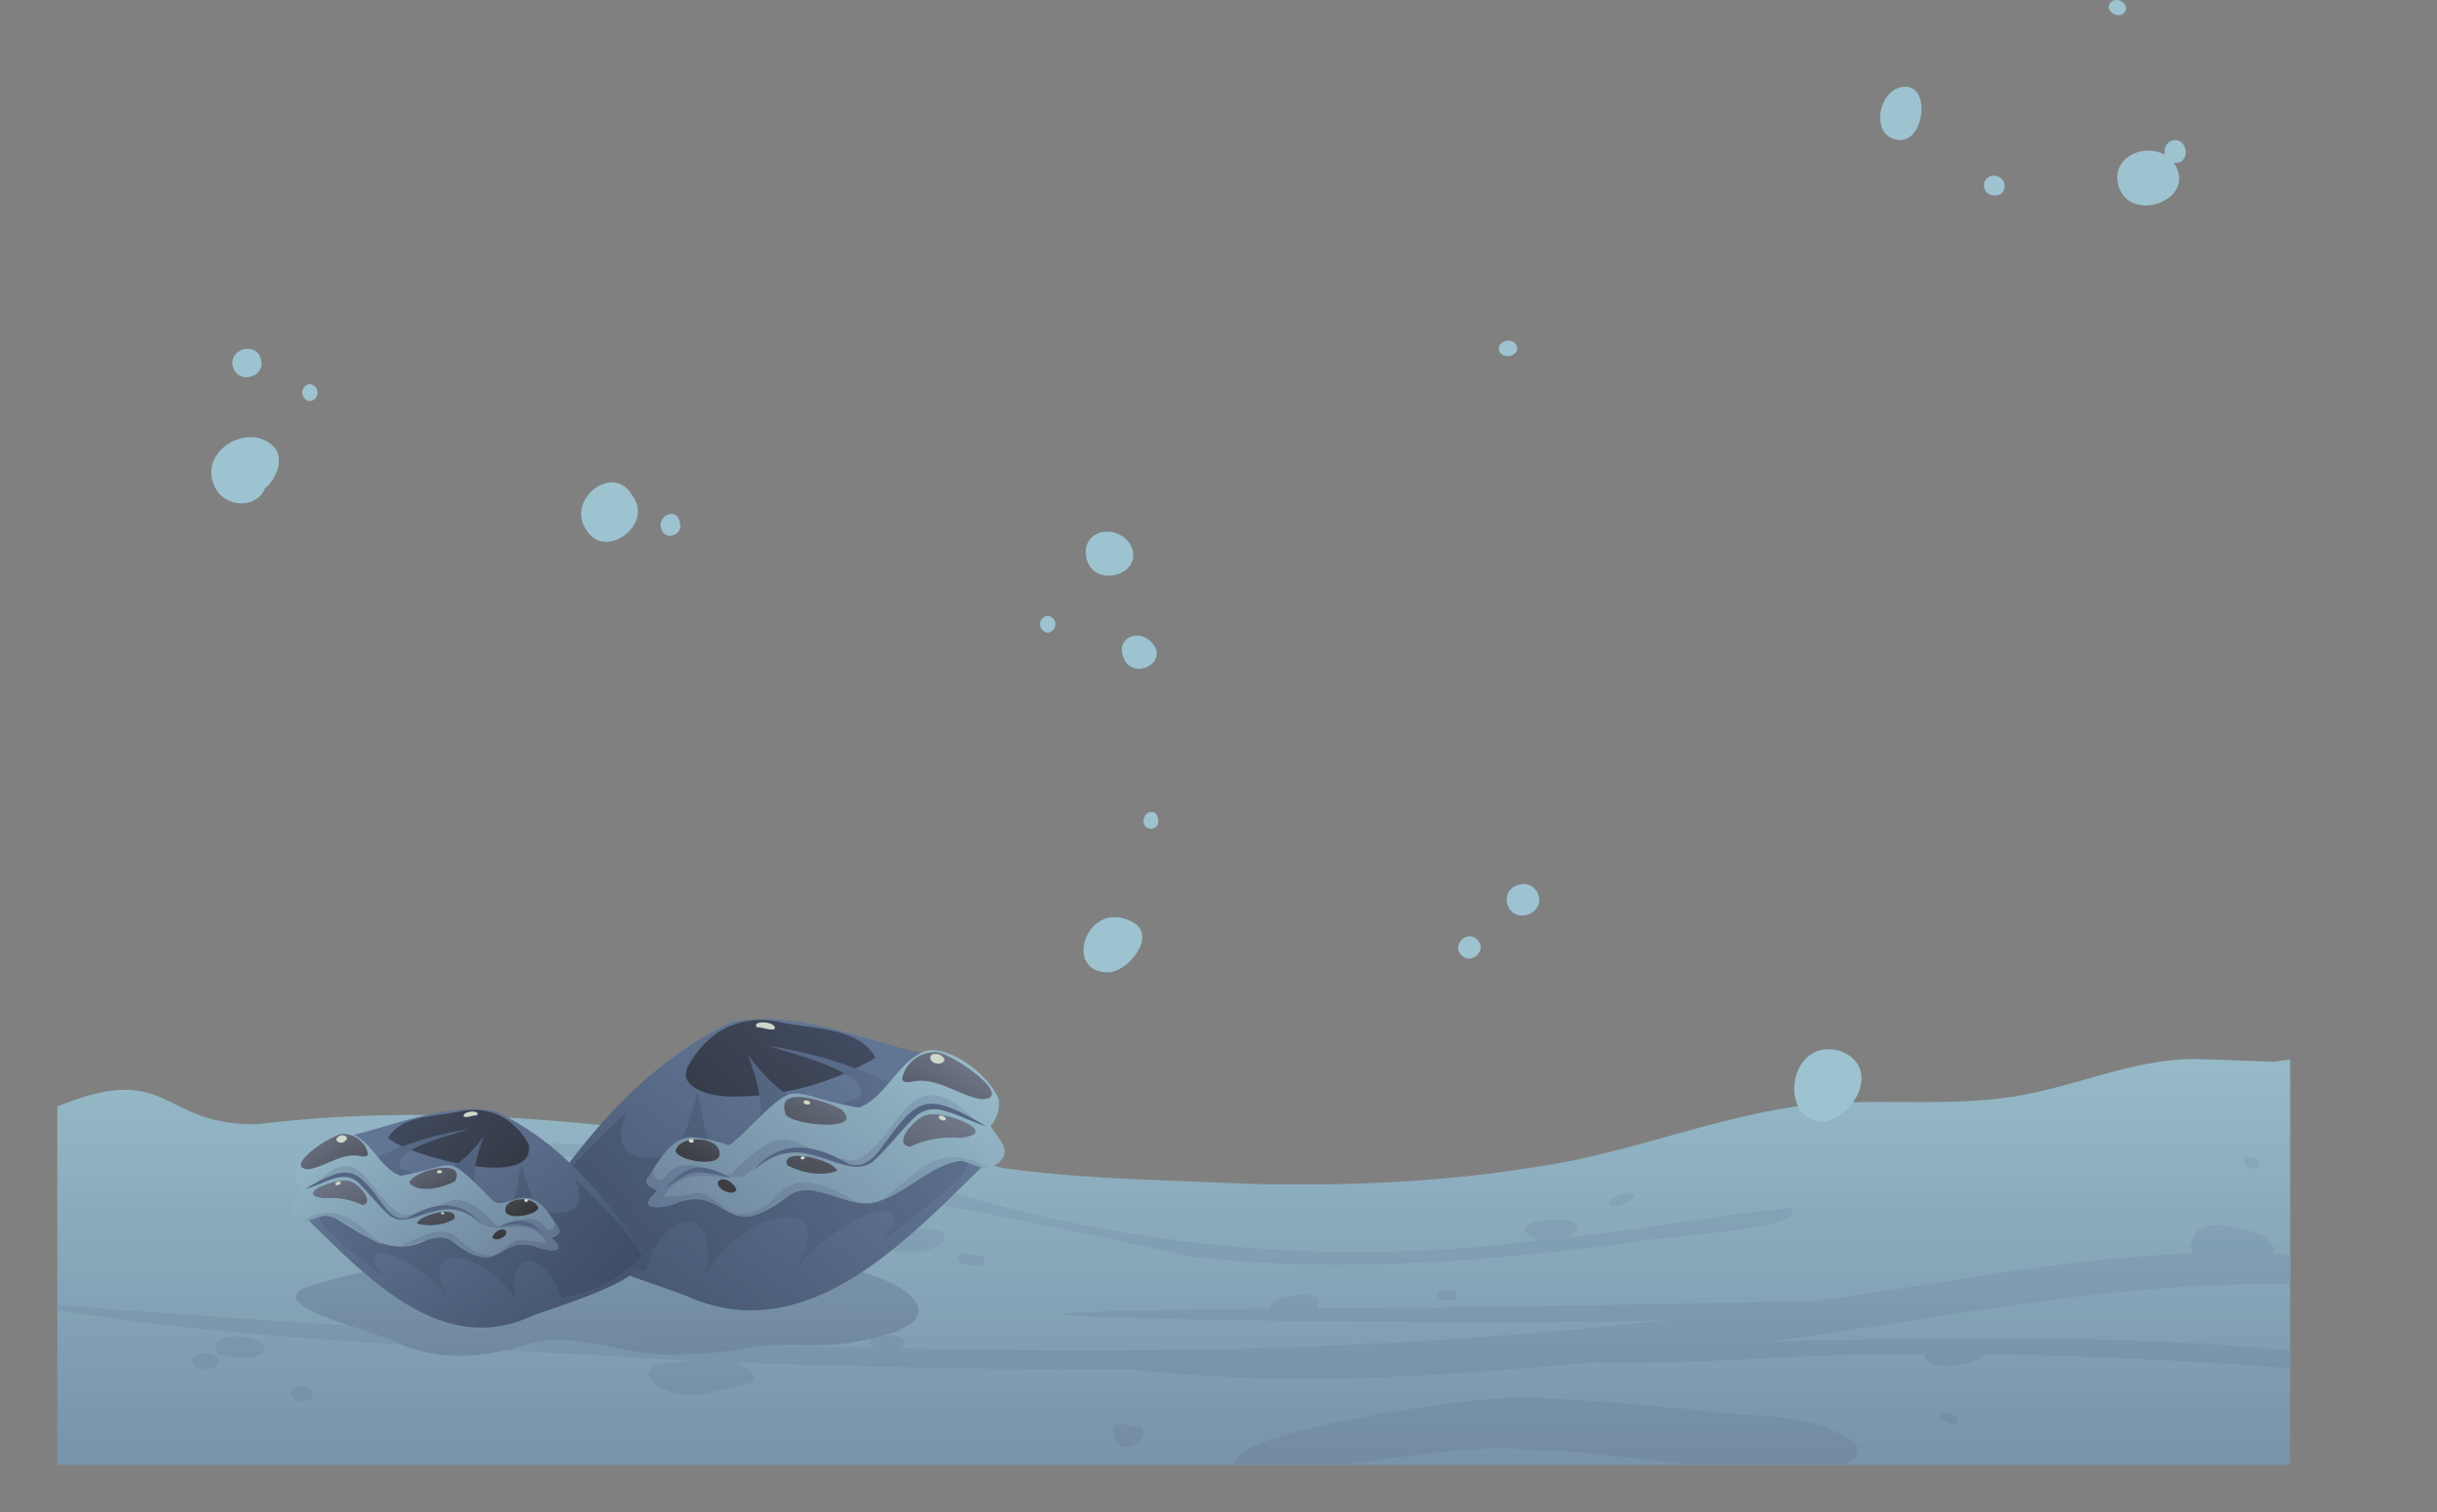 <svg xmlns="http://www.w3.org/2000/svg" xmlns:xlink="http://www.w3.org/1999/xlink" viewBox="0 0 425.65 264.09"><rect x="0" y="0" width="425.65" height="264.09" fill="#808080" stroke="none"/><defs><style>.cls-1{fill:none;}.cls-2{isolation:isolate;}.cls-3{opacity:0.7;}.cls-4{fill:#aae0f2;}.cls-5{clip-path:url(#clip-path);}.cls-6{fill:url(#_ÂÁ_Ï_ÌÌ_È_ËÂÌÚ_5);}.cls-7{fill:url(#_ÂÁ_Ï_ÌÌ_È_ËÂÌÚ_5-2);}.cls-8{fill:url(#_ÂÁ_Ï_ÌÌ_È_ËÂÌÚ_5-3);}.cls-9{fill:url(#_ÂÁ_Ï_ÌÌ_È_ËÂÌÚ_5-4);}.cls-10{fill:url(#_ÂÁ_Ï_ÌÌ_È_ËÂÌÚ_5-5);}.cls-11{fill:url(#_ÂÁ_Ï_ÌÌ_È_ËÂÌÚ_5-6);}.cls-12{fill:url(#_ÂÁ_Ï_ÌÌ_È_ËÂÌÚ_5-7);}.cls-13{fill:url(#_ÂÁ_Ï_ÌÌ_È_ËÂÌÚ_5-8);}.cls-14{fill:url(#_ÂÁ_Ï_ÌÌ_È_ËÂÌÚ_5-9);}.cls-15{fill:url(#_ÂÁ_Ï_ÌÌ_È_ËÂÌÚ_5-10);}.cls-16{fill:url(#_ÂÁ_Ï_ÌÌ_È_ËÂÌÚ_5-11);}.cls-17{fill:url(#_ÂÁ_Ï_ÌÌ_È_ËÂÌÚ_5-12);}.cls-18{fill:url(#_ÂÁ_Ï_ÌÌ_È_ËÂÌÚ_5-13);}.cls-19{fill:url(#_ÂÁ_Ï_ÌÌ_È_ËÂÌÚ_5-14);}.cls-20{fill:url(#_ÂÁ_Ï_ÌÌ_È_ËÂÌÚ_5-15);}.cls-21{fill:url(#_ÂÁ_Ï_ÌÌ_È_ËÂÌÚ_52);}.cls-22,.cls-29,.cls-30,.cls-31,.cls-32,.cls-33,.cls-34,.cls-37,.cls-44,.cls-45,.cls-46,.cls-47,.cls-48,.cls-49{mix-blend-mode:screen;}.cls-22{fill:url(#_ÂÁ_Ï_ÌÌ_È_ËÂÌÚ_16);}.cls-23{fill:url(#_ÂÁ_Ï_ÌÌ_È_ËÂÌÚ_52-2);}.cls-24{fill:url(#_ÂÁ_Ï_ÌÌ_È_ËÂÌÚ_5-16);}.cls-25{fill:url(#_ÂÁ_Ï_ÌÌ_È_ËÂÌÚ_5-17);}.cls-26{fill:url(#_ÂÁ_Ï_ÌÌ_È_ËÂÌÚ_5-18);}.cls-27{fill:url(#_ÂÁ_Ï_ÌÌ_È_ËÂÌÚ_5-19);}.cls-28{fill:url(#_ÂÁ_Ï_ÌÌ_È_ËÂÌÚ_5-20);}.cls-29{fill:url(#_ÂÁ_Ï_ÌÌ_È_ËÂÌÚ_13);}.cls-30{fill:url(#_ÂÁ_Ï_ÌÌ_È_ËÂÌÚ_13-2);}.cls-31{fill:url(#_ÂÁ_Ï_ÌÌ_È_ËÂÌÚ_13-3);}.cls-32{fill:url(#_ÂÁ_Ï_ÌÌ_È_ËÂÌÚ_13-4);}.cls-33{fill:url(#_ÂÁ_Ï_ÌÌ_È_ËÂÌÚ_13-5);}.cls-34{fill:url(#_ÂÁ_Ï_ÌÌ_È_ËÂÌÚ_13-6);}.cls-35{fill:#efffe8;}.cls-36{fill:url(#_ÂÁ_Ï_ÌÌ_È_ËÂÌÚ_52-3);}.cls-37{fill:url(#_ÂÁ_Ï_ÌÌ_È_ËÂÌÚ_16-2);}.cls-38{fill:url(#_ÂÁ_Ï_ÌÌ_È_ËÂÌÚ_52-4);}.cls-39{fill:url(#_ÂÁ_Ï_ÌÌ_È_ËÂÌÚ_5-21);}.cls-40{fill:url(#_ÂÁ_Ï_ÌÌ_È_ËÂÌÚ_5-22);}.cls-41{fill:url(#_ÂÁ_Ï_ÌÌ_È_ËÂÌÚ_5-23);}.cls-42{fill:url(#_ÂÁ_Ï_ÌÌ_È_ËÂÌÚ_5-24);}.cls-43{fill:url(#_ÂÁ_Ï_ÌÌ_È_ËÂÌÚ_5-25);}.cls-44{fill:url(#_ÂÁ_Ï_ÌÌ_È_ËÂÌÚ_13-7);}.cls-45{fill:url(#_ÂÁ_Ï_ÌÌ_È_ËÂÌÚ_13-8);}.cls-46{fill:url(#_ÂÁ_Ï_ÌÌ_È_ËÂÌÚ_13-9);}.cls-47{fill:url(#_ÂÁ_Ï_ÌÌ_È_ËÂÌÚ_13-10);}.cls-48{fill:url(#_ÂÁ_Ï_ÌÌ_È_ËÂÌÚ_13-11);}.cls-49{fill:url(#_ÂÁ_Ï_ÌÌ_È_ËÂÌÚ_13-12);}</style><clipPath id="clip-path" transform="translate(10.01 -6.1)"><rect class="cls-1" width="390" height="261.93"/></clipPath><linearGradient id="_ÂÁ_Ï_ÌÌ_È_ËÂÌÚ_5" x1="194.93" y1="173.93" x2="194.93" y2="347.94" gradientUnits="userSpaceOnUse"><stop offset="0" stop-color="#aae0f2"/><stop offset="1" stop-color="#425985"/></linearGradient><linearGradient id="_ÂÁ_Ï_ÌÌ_È_ËÂÌÚ_5-2" x1="203.71" y1="153.61" x2="203.71" y2="336.05" xlink:href="#_ÂÁ_Ï_ÌÌ_È_ËÂÌÚ_5"/><linearGradient id="_ÂÁ_Ï_ÌÌ_È_ËÂÌÚ_5-3" x1="242.74" y1="155.01" x2="242.74" y2="334.18" xlink:href="#_ÂÁ_Ï_ÌÌ_È_ËÂÌÚ_5"/><linearGradient id="_ÂÁ_Ï_ÌÌ_È_ËÂÌÚ_5-4" x1="148.34" y1="154.8" x2="148.34" y2="334.18" xlink:href="#_ÂÁ_Ï_ÌÌ_È_ËÂÌÚ_5"/><linearGradient id="_ÂÁ_Ï_ÌÌ_È_ËÂÌÚ_5-5" x1="159.62" y1="154.97" x2="159.62" y2="333.93" xlink:href="#_ÂÁ_Ï_ÌÌ_È_ËÂÌÚ_5"/><linearGradient id="_ÂÁ_Ï_ÌÌ_È_ËÂÌÚ_5-6" x1="175.77" y1="153.87" x2="175.77" y2="335.66" xlink:href="#_ÂÁ_Ï_ÌÌ_È_ËÂÌÚ_5"/><linearGradient id="_ÂÁ_Ï_ÌÌ_È_ËÂÌÚ_5-7" x1="273.29" y1="154.01" x2="273.29" y2="335.24" xlink:href="#_ÂÁ_Ï_ÌÌ_È_ËÂÌÚ_5"/><linearGradient id="_ÂÁ_Ï_ÌÌ_È_ËÂÌÚ_5-8" x1="383.25" y1="154.63" x2="383.25" y2="333.84" xlink:href="#_ÂÁ_Ï_ÌÌ_È_ËÂÌÚ_5"/><linearGradient id="_ÂÁ_Ï_ÌÌ_È_ËÂÌÚ_5-9" x1="259.96" y1="153.04" x2="259.96" y2="336.3" xlink:href="#_ÂÁ_Ï_ÌÌ_È_ËÂÌÚ_5"/><linearGradient id="_ÂÁ_Ï_ÌÌ_È_ËÂÌÚ_5-10" x1="330.44" y1="155.34" x2="330.44" y2="334.7" xlink:href="#_ÂÁ_Ï_ÌÌ_È_ËÂÌÚ_5"/><linearGradient id="_ÂÁ_Ï_ÌÌ_È_ËÂÌÚ_5-11" x1="187.04" y1="153.69" x2="187.04" y2="335.9" xlink:href="#_ÂÁ_Ï_ÌÌ_È_ËÂÌÚ_5"/><linearGradient id="_ÂÁ_Ï_ÌÌ_È_ËÂÌÚ_5-12" x1="31.89" y1="150.82" x2="31.89" y2="339.09" xlink:href="#_ÂÁ_Ï_ÌÌ_È_ËÂÌÚ_5"/><linearGradient id="_ÂÁ_Ï_ÌÌ_È_ËÂÌÚ_5-13" x1="42.7" y1="152.53" x2="42.7" y2="337.03" xlink:href="#_ÂÁ_Ï_ÌÌ_È_ËÂÌÚ_5"/><linearGradient id="_ÂÁ_Ï_ÌÌ_È_ËÂÌÚ_5-14" x1="25.85" y1="154.35" x2="25.85" y2="335.28" xlink:href="#_ÂÁ_Ï_ÌÌ_È_ËÂÌÚ_5"/><linearGradient id="_ÂÁ_Ï_ÌÌ_È_ËÂÌÚ_5-15" x1="95.68" y1="157.49" x2="96.34" y2="294.75" xlink:href="#_ÂÁ_Ï_ÌÌ_È_ËÂÌÚ_5"/><linearGradient id="_ÂÁ_Ï_ÌÌ_È_ËÂÌÚ_52" x1="-398.46" y1="476.25" x2="-438.68" y2="560.2" gradientTransform="translate(609.66 -207.79) rotate(9.72)" gradientUnits="userSpaceOnUse"><stop offset="0" stop-color="#54719c"/><stop offset="1" stop-color="#132547"/></linearGradient><linearGradient id="_ÂÁ_Ï_ÌÌ_È_ËÂÌÚ_16" x1="-377.09" y1="423.82" x2="-436.78" y2="519.98" gradientTransform="translate(609.66 -207.79) rotate(9.72)" gradientUnits="userSpaceOnUse"><stop offset="0" stop-color="#445b91"/><stop offset="1"/></linearGradient><linearGradient id="_ÂÁ_Ï_ÌÌ_È_ËÂÌÚ_52-2" x1="-379.97" y1="461.24" x2="-454.71" y2="547.5" xlink:href="#_ÂÁ_Ï_ÌÌ_È_ËÂÌÚ_52"/><linearGradient id="_ÂÁ_Ï_ÌÌ_È_ËÂÌÚ_5-16" x1="-380.04" y1="457.11" x2="-425.26" y2="544.26" gradientTransform="translate(609.66 -207.79) rotate(9.72)" xlink:href="#_ÂÁ_Ï_ÌÌ_È_ËÂÌÚ_5"/><linearGradient id="_ÂÁ_Ï_ÌÌ_È_ËÂÌÚ_5-17" x1="-356.42" y1="445.72" x2="-428.69" y2="532.04" gradientTransform="translate(609.66 -207.79) rotate(9.72)" xlink:href="#_ÂÁ_Ï_ÌÌ_È_ËÂÌÚ_5"/><linearGradient id="_ÂÁ_Ï_ÌÌ_È_ËÂÌÚ_5-18" x1="-361.31" y1="441.81" x2="-433.45" y2="527.96" gradientTransform="translate(609.66 -207.79) rotate(9.72)" xlink:href="#_ÂÁ_Ï_ÌÌ_È_ËÂÌÚ_5"/><linearGradient id="_ÂÁ_Ï_ÌÌ_È_ËÂÌÚ_5-19" x1="-346.95" y1="453.65" x2="-419.22" y2="539.97" gradientTransform="translate(609.66 -207.79) rotate(9.72)" xlink:href="#_ÂÁ_Ï_ÌÌ_È_ËÂÌÚ_5"/><linearGradient id="_ÂÁ_Ï_ÌÌ_È_ËÂÌÚ_5-20" x1="-363.81" y1="438.22" x2="-383.22" y2="467.47" gradientTransform="translate(609.66 -207.79) rotate(9.72)" xlink:href="#_ÂÁ_Ï_ÌÌ_È_ËÂÌÚ_5"/><linearGradient id="_ÂÁ_Ï_ÌÌ_È_ËÂÌÚ_13" x1="-371.4" y1="454.77" x2="-389.04" y2="496.74" gradientTransform="translate(609.66 -207.79) rotate(9.72)" gradientUnits="userSpaceOnUse"><stop offset="0" stop-color="#9fafd6"/><stop offset="1"/></linearGradient><linearGradient id="_ÂÁ_Ï_ÌÌ_È_ËÂÌÚ_13-2" x1="-393.55" y1="461.66" x2="-409.14" y2="503.05" xlink:href="#_ÂÁ_Ï_ÌÌ_È_ËÂÌÚ_13"/><linearGradient id="_ÂÁ_Ï_ÌÌ_È_ËÂÌÚ_13-3" x1="-409.91" y1="466.58" x2="-424.06" y2="501.97" xlink:href="#_ÂÁ_Ï_ÌÌ_È_ËÂÌÚ_13"/><linearGradient id="_ÂÁ_Ï_ÌÌ_È_ËÂÌÚ_13-4" x1="-371.14" y1="458.94" x2="-391.69" y2="518.77" xlink:href="#_ÂÁ_Ï_ÌÌ_È_ËÂÌÚ_13"/><linearGradient id="_ÂÁ_Ï_ÌÌ_È_ËÂÌÚ_13-5" x1="-387.41" y1="454.16" x2="-407.66" y2="513.12" xlink:href="#_ÂÁ_Ï_ÌÌ_È_ËÂÌÚ_13"/><linearGradient id="_ÂÁ_Ï_ÌÌ_È_ËÂÌÚ_13-6" x1="-397.35" y1="448.34" x2="-418.6" y2="510.2" xlink:href="#_ÂÁ_Ï_ÌÌ_È_ËÂÌÚ_13"/><linearGradient id="_ÂÁ_Ï_ÌÌ_È_ËÂÌÚ_52-3" x1="1833.8" y1="107.08" x2="1803.63" y2="170.08" gradientTransform="matrix(-0.99, 0.17, 0.17, 0.99, 1851.89, -207.79)" xlink:href="#_ÂÁ_Ï_ÌÌ_È_ËÂÌÚ_52"/><linearGradient id="_ÂÁ_Ï_ÌÌ_È_ËÂÌÚ_16-2" x1="1849.8" y1="67.82" x2="1805.11" y2="139.79" gradientTransform="matrix(-0.99, 0.17, 0.17, 0.99, 1851.89, -207.79)" xlink:href="#_ÂÁ_Ï_ÌÌ_È_ËÂÌÚ_16"/><linearGradient id="_ÂÁ_Ï_ÌÌ_È_ËÂÌÚ_52-4" x1="1847.68" y1="95.83" x2="1791.62" y2="160.54" gradientTransform="matrix(-0.99, 0.17, 0.17, 0.99, 1851.89, -207.79)" xlink:href="#_ÂÁ_Ï_ÌÌ_È_ËÂÌÚ_52"/><linearGradient id="_ÂÁ_Ï_ÌÌ_È_ËÂÌÚ_5-21" x1="1847.63" y1="92.71" x2="1813.7" y2="158.11" gradientTransform="matrix(-0.99, 0.17, 0.17, 0.99, 1851.89, -207.79)" xlink:href="#_ÂÁ_Ï_ÌÌ_È_ËÂÌÚ_5"/><linearGradient id="_ÂÁ_Ï_ÌÌ_È_ËÂÌÚ_5-22" x1="1865.35" y1="84.18" x2="1811.13" y2="148.94" gradientTransform="matrix(-0.99, 0.17, 0.17, 0.99, 1851.89, -207.79)" xlink:href="#_ÂÁ_Ï_ÌÌ_È_ËÂÌÚ_5"/><linearGradient id="_ÂÁ_Ï_ÌÌ_È_ËÂÌÚ_5-23" x1="1861.67" y1="81.24" x2="1807.56" y2="145.88" gradientTransform="matrix(-0.99, 0.17, 0.17, 0.99, 1851.89, -207.79)" xlink:href="#_ÂÁ_Ï_ÌÌ_È_ËÂÌÚ_5"/><linearGradient id="_ÂÁ_Ï_ÌÌ_È_ËÂÌÚ_5-24" x1="1872.45" y1="90.13" x2="1818.23" y2="154.88" gradientTransform="matrix(-0.99, 0.17, 0.17, 0.99, 1851.89, -207.79)" xlink:href="#_ÂÁ_Ï_ÌÌ_È_ËÂÌÚ_5"/><linearGradient id="_ÂÁ_Ï_ÌÌ_È_ËÂÌÚ_5-25" x1="1859.8" y1="78.55" x2="1845.24" y2="100.5" gradientTransform="matrix(-0.99, 0.17, 0.17, 0.99, 1851.89, -207.79)" xlink:href="#_ÂÁ_Ï_ÌÌ_È_ËÂÌÚ_5"/><linearGradient id="_ÂÁ_Ï_ÌÌ_È_ËÂÌÚ_13-7" x1="1854.1" y1="90.93" x2="1840.84" y2="122.47" gradientTransform="matrix(-0.99, 0.17, 0.17, 0.99, 1851.89, -207.79)" xlink:href="#_ÂÁ_Ï_ÌÌ_È_ËÂÌÚ_13"/><linearGradient id="_ÂÁ_Ï_ÌÌ_È_ËÂÌÚ_13-8" x1="1837.34" y1="96.47" x2="1825.91" y2="126.82" gradientTransform="matrix(-0.99, 0.17, 0.17, 0.99, 1851.89, -207.79)" xlink:href="#_ÂÁ_Ï_ÌÌ_È_ËÂÌÚ_13"/><linearGradient id="_ÂÁ_Ï_ÌÌ_È_ËÂÌÚ_13-9" x1="1825.2" y1="99.89" x2="1814.61" y2="126.36" gradientTransform="matrix(-0.99, 0.17, 0.17, 0.99, 1851.89, -207.79)" xlink:href="#_ÂÁ_Ï_ÌÌ_È_ËÂÌÚ_13"/><linearGradient id="_ÂÁ_Ï_ÌÌ_È_ËÂÌÚ_13-10" x1="1854.3" y1="94.1" x2="1838.88" y2="138.98" gradientTransform="matrix(-0.99, 0.17, 0.17, 0.99, 1851.89, -207.79)" xlink:href="#_ÂÁ_Ï_ÌÌ_È_ËÂÌÚ_13"/><linearGradient id="_ÂÁ_Ï_ÌÌ_È_ËÂÌÚ_13-11" x1="1842.1" y1="90.55" x2="1826.92" y2="134.72" gradientTransform="matrix(-0.99, 0.17, 0.17, 0.99, 1851.89, -207.79)" xlink:href="#_ÂÁ_Ï_ÌÌ_È_ËÂÌÚ_13"/><linearGradient id="_ÂÁ_Ï_ÌÌ_È_ËÂÌÚ_13-12" x1="1834.64" y1="86.15" x2="1818.7" y2="132.55" gradientTransform="matrix(-0.99, 0.17, 0.17, 0.99, 1851.89, -207.79)" xlink:href="#_ÂÁ_Ï_ÌÌ_È_ËÂÌÚ_13"/></defs><g class="cls-2"><g id="Layer_2" data-name="Layer 2"><g id="bg1"><g class="cls-3"><path class="cls-4" d="M254.58,66c-1-1-3.49,0-2.63,1.58C253,69.24,256.12,67.77,254.58,66Z" transform="translate(10.01 -6.1)"/><path class="cls-4" d="M369.2,30.71a2.09,2.09,0,0,0-1.09,2.43c-3.76-2.08-9.33.46-8.15,5.23,1.82,7.08,14.11,2.65,9.7-3.83C372.84,34.85,372.15,29.71,369.2,30.71Z" transform="translate(10.01 -6.1)"/><path class="cls-4" d="M44.12,73.17a1.51,1.51,0,0,0,0,3A1.51,1.51,0,0,0,44.12,73.17Z" transform="translate(10.01 -6.1)"/><path class="cls-4" d="M35.57,68.83c-.84-3.17-5.8-1.82-4.89,1.35S36.47,72,35.57,68.83Z" transform="translate(10.01 -6.1)"/><path class="cls-4" d="M322.16,21.29c-4.57.86-5.46,9.49,0,9.26C326.3,30.21,327.17,20.42,322.16,21.29Z" transform="translate(10.01 -6.1)"/><path class="cls-4" d="M337.8,36.82a1.72,1.72,0,0,0-.06,3.32C341,40.9,340.82,36.39,337.8,36.82Z" transform="translate(10.01 -6.1)"/><path class="cls-4" d="M359,6.24c-2.21,1.47,1.47,3.8,2.29,1.62C361.63,6.69,360,5.72,359,6.24Z" transform="translate(10.01 -6.1)"/><g class="cls-5"><path class="cls-6" d="M375.13,191.13c4,.09,7.92.27,11.88.4,2.88-.25,5.65-1.21,8.46.29,1.43.51,3.53.82,4.32,2.92.5,12-1.57,24.29-2,36.35-.22,3.21-1.15,34.4-1.22,34.4-135-6.34-269.95,13.79-404.95-.64A372.31,372.31,0,0,0-9,222.07c.28-4.82-3.16-17.17,1.32-19.1,28.31-14.6,23.45-.11,42.76-.54,36.3-4.44,72.5,1.2,108.49,6.91,7,.19,14.28-1.6,21.14.68,14.32,2.06,29,2.17,43.39,2.84,16.82.39,33.68-.23,50.38-3,15.56-2.19,30.66-8.58,46.18-10.64,12.76-1.54,25.66.45,38.37-1.83C353.76,195.45,364.32,190.48,375.13,191.13Z" transform="translate(10.01 -6.1)"/><path class="cls-7" d="M415.34,245.09c-38.29-6.15-77.32-5.72-115.91-4.69,28.89-3.9,57.69-10.15,86.81-10,8-.21,16,1.67,24,2,7.31-7-20.11-7-22.92-7.33.2-3.8-7.26-4.68-9.66-5.06-2-.13-4.12.24-5,3.17-.26.84,0,1.8.78,1.83-22.19.67-44.15,5.35-66.2,8.3q-43.69,1-87.39,1.3c2.88-3.61-7.78-2.65-8.12,0-102.91,1.23,45.24,3.29,69.76,2-44.64,5.09-89.49,6.09-134.3,4.93,3.15-2.62-3.24-2.21-4.45-2.25-.87.06-1,1.89-.07,2.16-50.35-.79-100.63-4.21-150.88-8,36.92,7,79.71,7.91,118.68,10.29-1.7.45-7.28.09-7.3,2.44,4.1,6.38,12.75,2.35,17.82,1.47,2.3-1.63-1.77-3.24-2.89-3.62q34.82,1.29,69.58,1.25c26.62,3,53.35,1.28,80-1.19,19.33.46,38.94-1.82,58.38-1.43.44,3.54,8.76,1.84,10.71,0q31,.35,61.94,3.17C400.68,245.67,418.09,249.41,415.34,245.09Z" transform="translate(10.01 -6.1)"/><path class="cls-8" d="M244.28,231.87c-.88-.79-4.7-.45-2.73,1.27C242.3,233.33,245.26,233.41,244.28,231.87Z" transform="translate(10.01 -6.1)"/><path class="cls-9" d="M154.41,221.25c-1-.83-15.32-1.07-12.19,1.91,3.82,1.54,8.71,2.93,12.36-.07A1.23,1.23,0,0,0,154.41,221.25Z" transform="translate(10.01 -6.1)"/><path class="cls-10" d="M161.61,225.47A29.55,29.55,0,0,1,158,225c-.68-.23-.94,1.19-.29,1.5C158.62,227.23,163.09,227.74,161.61,225.47Z" transform="translate(10.01 -6.1)"/><path class="cls-11" d="M302.67,217.08c-13.11,1.22-26.15,3.93-39.27,5.15,9-4.74-14.14-3.81-4.78.52a247.1,247.1,0,0,1-105-9.18c-34.56-7.35-69.81-9.09-104.8-7.36-.6,0-.61,1.37,0,1.37,50.31-2.07,100,7.06,149.32,18,25.79,2.92,51.7.82,77.38-2.53C278.46,222.08,307.35,220.73,302.67,217.08Z" transform="translate(10.01 -6.1)"/><path class="cls-12" d="M275.18,214.38a5.64,5.64,0,0,0-3.95,1.34c-.62,1.71,1.45,1,2.16.69C273.94,216.16,276.28,215.22,275.18,214.38Z" transform="translate(10.01 -6.1)"/><path class="cls-13" d="M384.58,209.14c-.81-1.64-3.9-1.46-2.18.74C383.05,210.25,384.87,210.59,384.58,209.14Z" transform="translate(10.01 -6.1)"/><path class="cls-14" d="M314.2,258.22c-8.08-5.82-18.22-4.4-27.19-5.78-9.21-.85-18.43-1.78-27.66-2.13-5.34-1.51-55.72,5.48-53.78,11.8,17.69,2.43,36.19-4.92,54.31-2.59C266.25,258.5,318.13,268.62,314.2,258.22Z" transform="translate(10.01 -6.1)"/><path class="cls-15" d="M332,253.85c-.63-.92-4.41-2-2.95.18C329.78,254.51,332.74,255.87,332,253.85Z" transform="translate(10.01 -6.1)"/><path class="cls-16" d="M189.14,255.35c-1.42.42-4.69-2.14-4.73.8C185,261.48,191.56,257.36,189.14,255.35Z" transform="translate(10.01 -6.1)"/><path class="cls-17" d="M36,240.92c-1.41-1.63-9.73-2.54-8.23,1.34C28.65,243.52,37.92,244,36,240.92Z" transform="translate(10.01 -6.1)"/><path class="cls-18" d="M44.43,248.91c-.68-.69-4.22-1.09-3.53.75S45.41,251.23,44.43,248.91Z" transform="translate(10.01 -6.1)"/><path class="cls-19" d="M28,243.14c-1-1.29-5.87-.87-4.06,1.55C25,245.52,29.1,245.52,28,243.14Z" transform="translate(10.01 -6.1)"/><path class="cls-20" d="M131.21,227.06c11-.72,31.81,9.1,8.9,13.25-5.58,1.36-11.71.33-17.42.86a70.51,70.51,0,0,1-13.37,1.45c-9.71.92-18.43-4.61-27.83-1.57-7.12,2.17-14,2.71-21,.07-2.4-2.07-26.14-6.91-16.58-10.35,11.3-3.52,23.6-5.27,35.48-6.13C96.69,225.12,113.84,227.35,131.21,227.06Z" transform="translate(10.01 -6.1)"/><path class="cls-21" d="M163.23,208.19c-13.8,13.39-31.56,33.53-52.71,24.52-4.29-2-31.19-9.45-26.81-15.31,8.59-13.25,19.67-26.09,34.21-32.82,11.76-2.24,23.83,3.65,35.29,6A28.75,28.75,0,0,1,163.23,208.19Z" transform="translate(10.01 -6.1)"/><path class="cls-22" d="M110.15,192.35c-2,4.1,4.95,5.39,8,5.26a48.9,48.9,0,0,0,24.76-6.78c-2.95-5.39-11.1-5-16.49-6.17C119.33,183.11,113.6,186.06,110.15,192.35Z" transform="translate(10.01 -6.1)"/><path class="cls-23" d="M145.31,195.18a76,76,0,0,0-20.92-6.4c2.78,1.1,19.28,5,15.4,9.15-9.08,3.58-14-.92-19.18-7.58,2.2,5.61,4.88,15.72-3.42,17.31-4.46,1.59-4.15-8-5.46-10.77a36.58,36.58,0,0,1-4,10.79c-6.54,1.47-11.46.34-8.31-7.39-5.57,5.46-11.64,11.11-15.64,17.76,4.6,5.51,11.94,8.75,19,10,2.86-10.93,13.15-12.27,10.41,1.19,4.25-10.87,26.62-17.32,14.25.95,7-12.13,26.41-17.88,15.58-6.25C158.33,210.76,169.88,207.63,145.31,195.18Z" transform="translate(10.01 -6.1)"/><path class="cls-24" d="M164.91,208.68a3.69,3.69,0,0,1-2.36,1.3s0,0,0,0c-1.54.16-3-.77-4.6-1.18-5.06.5-9.15,5.19-14,6.91-5.48,2.54-11.58-4.52-16.57-.52-11.07,8.37-9.89-1.94-18.84.84-2.09,1.08-8.24,1.9-3.69-2-1.13-.58-2.71-1-1.5-2.54,1.79-2.78,4-6.79,7.5-6.79a24.73,24.73,0,0,1,6.32,1.4c.79-.22,1.35-1,2-1.47,11.15-10.91,7.08-7.52,20.82-5.08,4.76-1.7,6.75-8.19,11.79-9.94,4.51-.85,11.05,4.47,12.62,8.42a5.85,5.85,0,0,1-1.38,4.71C163.84,204.41,166.62,206.64,164.91,208.68Z" transform="translate(10.01 -6.1)"/><path class="cls-25" d="M139.46,215.86l.53.32c-3.13-.62-6.17-2-9.34-2.35-4.45.44-7.67,6.4-12.51,4.36C128.44,218.48,123.85,207.2,139.46,215.86Z" transform="translate(10.01 -6.1)"/><path class="cls-26" d="M150.13,200.48c-9.62,9-5.24,11.48-19.34,7.23-4.95-1.47-7.3.95-10.77,3.74-4.93,1.21-10.61-2.23-14.12,3.69,7.28-.07,5.19-2.63,11.71,2.84-3-1.61-5.66-3.61-9-1.95-2.16,1.1-8.21,1.87-3.69-2-2.43-.93-2.27-1.6-.84-3.58,0,2.07,1.56,2.26,2.6.56a4.73,4.73,0,0,1,3.85-1.4c2.46-.08,4.77,2.32,7.17,1.58,11.24-11.68,10.41-3,21.64-2.43,8-3.31,9.26-19.11,21.19-6.73C157.24,201.54,153.08,198.06,150.13,200.48Z" transform="translate(10.01 -6.1)"/><path class="cls-27" d="M162.54,210c-1.54.16-3-.77-4.6-1.18-5.06.5-9.15,5.19-14,6.91C150.5,210.85,153.88,205.18,162.54,210Z" transform="translate(10.01 -6.1)"/><path class="cls-28" d="M112.68,210.88c-2.42-.44-4.31,1.56-6.34,2.55,4.17-4.27,6.11-4.24,11.34-1.61A42.34,42.34,0,0,0,112.68,210.88Zm42-10.82c2.62.55,5.42,2.18,7.48,2.68-11.11-6.41-11.78-4.88-19,4.82-1.32,1.44-2.86,2.45-4.86,1.86-6.15-3.57-12-4.64-17.08,1.44,9.06-8.55,15.62,1.81,21.09-1.77,2.77-2.42,4.95-5.54,7.66-8.06A5,5,0,0,1,154.73,200.06Z" transform="translate(10.01 -6.1)"/><path class="cls-29" d="M153.09,189.88a5.84,5.84,0,0,0-5.5,4.44c-.18,1.07,1.5.77,2.08.64,4-.72,7.76,2.46,11.72,3.12C167.9,198,155.28,189.24,153.09,189.88Z" transform="translate(10.01 -6.1)"/><path class="cls-30" d="M127.26,200.83c1.31,1.75,13.86,3.09,9.76-.91C134.78,198.58,125.14,195.21,127.26,200.83Z" transform="translate(10.01 -6.1)"/><path class="cls-31" d="M108,207c-.06,1.67,7,3,7.64,1C116.28,204.52,108.83,204.14,108,207Z" transform="translate(10.01 -6.1)"/><path class="cls-32" d="M148.87,206.4a17.13,17.13,0,0,1,8.87-1.56c7.57-.92-3.3-4.94-5.76-4C150.31,200.86,145.62,205.82,148.87,206.4Z" transform="translate(10.01 -6.1)"/><path class="cls-33" d="M127.48,209.6c2.52,1.36,6.08,2,8.73,1C135.63,208.64,126.25,206.36,127.48,209.6Z" transform="translate(10.01 -6.1)"/><path class="cls-34" d="M115.39,212.5c.88-1.18,3,.31,3.23,1.46C118,215.1,115,213.8,115.39,212.5Z" transform="translate(10.01 -6.1)"/><path class="cls-35" d="M154.41,190.47c-.58-.43-2.18-.51-1.89.57C153,192.55,156.17,191.75,154.41,190.47Z" transform="translate(10.01 -6.1)"/><path class="cls-35" d="M155.19,201.47c-.12-.49-1.4-.84-1.22-.11C154.14,201.75,155.19,202.06,155.19,201.47Z" transform="translate(10.01 -6.1)"/><path class="cls-35" d="M131.47,198.58c-.23-.3-1-.51-1.12,0S131.74,199.22,131.47,198.58Z" transform="translate(10.01 -6.1)"/><path class="cls-35" d="M130.51,208.17c-.29-.32-1,.08-.54.4C130.2,208.68,130.74,208.47,130.51,208.17Z" transform="translate(10.01 -6.1)"/><path class="cls-35" d="M111.07,205.13a.32.32,0,0,0-.18-.1s-.24-.06-.33,0h0C109.57,205.53,111.54,206.15,111.07,205.13Z" transform="translate(10.01 -6.1)"/><path class="cls-35" d="M125.34,185.55c-.37-1.22-4.25-1.16-3.11,0C122.93,185.37,125.44,186.47,125.34,185.55Z" transform="translate(10.01 -6.1)"/><path class="cls-36" d="M42.52,217.9c10.35,10,23.67,25.16,39.54,18.39,3.4-1.59,23.15-6.87,20.11-11.49-6.44-9.93-14.76-19.57-25.67-24.61-8.82-1.68-17.87,2.73-26.47,4.5A21.5,21.5,0,0,0,42.52,217.9Z" transform="translate(10.01 -6.1)"/><path class="cls-37" d="M82.34,206c1.42,8.16-21.19,1.9-24.59-1.13,2.22-4,8.33-3.73,12.38-4.63C75.31,199.05,79.87,201.38,82.34,206Z" transform="translate(10.01 -6.1)"/><path class="cls-38" d="M56,208.14a56.77,56.77,0,0,1,15.7-4.8c-2.21.91-14.32,3.61-11.56,6.86,6.51,2.74,10.72-.81,14.39-5.69-1.65,4.22-3.66,11.8,2.57,13,3.43,1.08,3-5.94,4.09-8.08a27.31,27.31,0,0,0,3,8.1c4.82,1.15,8.64.14,6.23-5.55,4.19,4.1,8.74,8.34,11.74,13.33-3.45,4.13-9,6.56-14.22,7.5-2.15-8.2-9.87-9.2-7.81.89-3.17-8.22-19.94-12.84-10.7.72-4.57-8.43-20-13.84-11.68-4.69C46.25,220.12,37.73,217.12,56,208.14Z" transform="translate(10.01 -6.1)"/><path class="cls-39" d="M41.25,218.27a2.79,2.79,0,0,0,1.78,1h0c1.94.11,4-1.9,5.85-.22,4.9,3,9.76,6.63,15.58,3.66,1.71-.63,3.49-.85,4.93.47,8.08,6.24,7.5-1.41,14.14.63,1.57.81,6.18,1.42,2.77-1.48.83-.4,2-.85,1.13-1.91-1.35-2.08-3-5.1-5.63-5.09-2.2-.27-4.63,2.16-6.22-.06-8.17-8.08-5.47-5.66-15.61-3.81-3.58-1.27-5.07-6.14-8.85-7.46-3.63-.51-8.08,3.2-9.47,6.32a4.39,4.39,0,0,0,1,3.53C42.06,215.06,40,216.74,41.25,218.27Z" transform="translate(10.01 -6.1)"/><path class="cls-40" d="M60.35,223.66l-.4.23c2.34-.47,4.63-1.48,7-1.76,3.34.33,5.76,4.8,9.39,3.27C68.6,225.46,71.74,217.2,60.35,223.66Z" transform="translate(10.01 -6.1)"/><path class="cls-41" d="M52.34,212.11c2.58,2.08,4.18,5.36,7,7.08,4,.06,8.59-3.39,12.6-1.26,4.58,5.78,9.47-.8,13.57,5.18-5.26-.1-4.15-1.84-8.78,2.13,2.24-1.2,4.24-2.71,6.79-1.46,1.62.83,6.16,1.41,2.77-1.48,1.82-.7,1.7-1.21.63-2.69,0,1.56-1.17,1.7-2,.42A3.56,3.56,0,0,0,82.09,219c-1.85-.06-3.58,1.74-5.38,1.18-8-8.55-8-2.38-16.24-1.81-6.22-2.88-7.07-14.23-15.89-5.06C47,212.91,50.14,210.3,52.34,212.11Z" transform="translate(10.01 -6.1)"/><path class="cls-42" d="M43,219.24c1.16.12,2.28-.57,3.46-.88,3.79.37,6.86,3.89,10.47,5.18C52.31,220,49.22,215.63,43,219.24Z" transform="translate(10.01 -6.1)"/><path class="cls-43" d="M76.68,220.62c3.68-2,5.63-1.9,8.51,1.21C82.65,219.73,79.73,219.57,76.68,220.62Zm-24.25-8.09c2,1.89,3.67,4.23,5.74,6,4.2,2.63,9.2-5,15.82,1.33-3.66-4.52-8.33-3.75-12.81-1.07-1.5.43-2.66-.33-3.64-1.4-5.26-7.21-6.13-8.42-14.26-3.62C45.76,213.26,49.81,210.19,52.43,212.53Z" transform="translate(10.01 -6.1)"/><path class="cls-44" d="M50.13,204.16a4.39,4.39,0,0,1,4.12,3.34c.13.8-1.13.57-1.56.47-3-.54-5.82,1.85-8.79,2.34C39.09,210.07,48.41,203.75,50.13,204.16Z" transform="translate(10.01 -6.1)"/><path class="cls-45" d="M69.5,212.38c-1.9,1.13-6.55,2.27-8,.28C61.94,210.59,71.52,208.13,69.5,212.38Z" transform="translate(10.01 -6.1)"/><path class="cls-46" d="M84,217c-.06,1.28-5.18,2.25-5.73.71C77.85,215.12,83.23,214.85,84,217Z" transform="translate(10.01 -6.1)"/><path class="cls-47" d="M53.29,216.56a12.79,12.79,0,0,0-6.65-1.17c-5.68-.7,2.47-3.71,4.31-3C52.21,212.4,55.72,216.12,53.29,216.56Z" transform="translate(10.01 -6.1)"/><path class="cls-48" d="M69.34,219a8.75,8.75,0,0,1-6.55.78C63.28,218.24,70.16,216.5,69.34,219Z" transform="translate(10.01 -6.1)"/><path class="cls-49" d="M78.41,221.13c-.66-.88-2.27.24-2.42,1.1C76.48,223.08,78.74,222.11,78.41,221.13Z" transform="translate(10.01 -6.1)"/><path class="cls-35" d="M49.13,204.6c.76-.62,2.15.14,1,.88C49.46,206.06,48.06,205.25,49.13,204.6Z" transform="translate(10.01 -6.1)"/><path class="cls-35" d="M48.54,212.85c.09-.36,1.06-.63.92-.07C49.34,213.07,48.55,213.3,48.54,212.85Z" transform="translate(10.01 -6.1)"/><path class="cls-35" d="M66.34,210.69c.28-.49,1.31-.08.62.3C66.73,211.06,66.18,211.06,66.34,210.69Z" transform="translate(10.01 -6.1)"/><path class="cls-35" d="M67.06,217.89c.22-.24.75.05.4.3C67.29,218.26,66.89,218.11,67.06,217.89Z" transform="translate(10.01 -6.1)"/><path class="cls-35" d="M81.64,215.92c.29.37.9-.25.39-.4-.06,0-.21,0-.25,0A.24.24,0,0,0,81.64,215.92Z" transform="translate(10.01 -6.1)"/><path class="cls-35" d="M70.94,200.92c.28-.9,3.12-.92,2.33,0C72.71,200.77,71,201.61,70.94,200.92Z" transform="translate(10.01 -6.1)"/><path class="cls-4" d="M311,189.54c-9.14-2.08-10.43,13.37-1.86,12.41C314.87,200.13,318.23,191.78,311,189.54Z" transform="translate(10.01 -6.1)"/><path class="cls-4" d="M248,170.2c-1.77-1.8-4.56,1-2.75,2.75S249.84,172,248,170.2Z" transform="translate(10.01 -6.1)"/><path class="cls-4" d="M258.75,162.56c-1.27-3.94-7.19-1.65-5.22,2.1C255.06,167.39,259.57,165.59,258.75,162.56Z" transform="translate(10.01 -6.1)"/><path class="cls-4" d="M191.68,119c-2.2-3.58-7.41-1.67-5.22,2.46C188.07,124.52,193.42,122.22,191.68,119Z" transform="translate(10.01 -6.1)"/><path class="cls-4" d="M187.4,101.16c-2.43-3.78-8.77-2.54-7.64,2.53C181.17,109.08,190.17,106.41,187.4,101.16Z" transform="translate(10.01 -6.1)"/><path class="cls-4" d="M173,113.67a1.46,1.46,0,0,0,0,2.91A1.46,1.46,0,0,0,173,113.67Z" transform="translate(10.01 -6.1)"/><path class="cls-4" d="M187.33,166.91c-7.69-3.63-11.89,9.44-3.42,9C187.62,175.34,192.32,168.94,187.33,166.91Z" transform="translate(10.01 -6.1)"/><path class="cls-4" d="M192.28,149.28c-.22-2.37-3-1.36-2.5.69A1.3,1.3,0,0,0,192.28,149.28Z" transform="translate(10.01 -6.1)"/><path class="cls-4" d="M100.51,92.8c-3.29-6.15-11.68.55-8.18,5.76C95.58,104.14,104.23,97.71,100.51,92.8Z" transform="translate(10.01 -6.1)"/><path class="cls-4" d="M108.74,97.43c-.33-3-4.33-1.22-3.15,1.25C106.39,100.66,109.37,99.43,108.74,97.43Z" transform="translate(10.01 -6.1)"/><path class="cls-4" d="M37.92,84.24c-4.26-4.63-13.2.48-10.55,6.56,1.38,3.8,7.22,4.52,8.91.59C38.22,89.81,39.67,86.41,37.92,84.24Z" transform="translate(10.01 -6.1)"/></g></g></g></g></g></svg>
